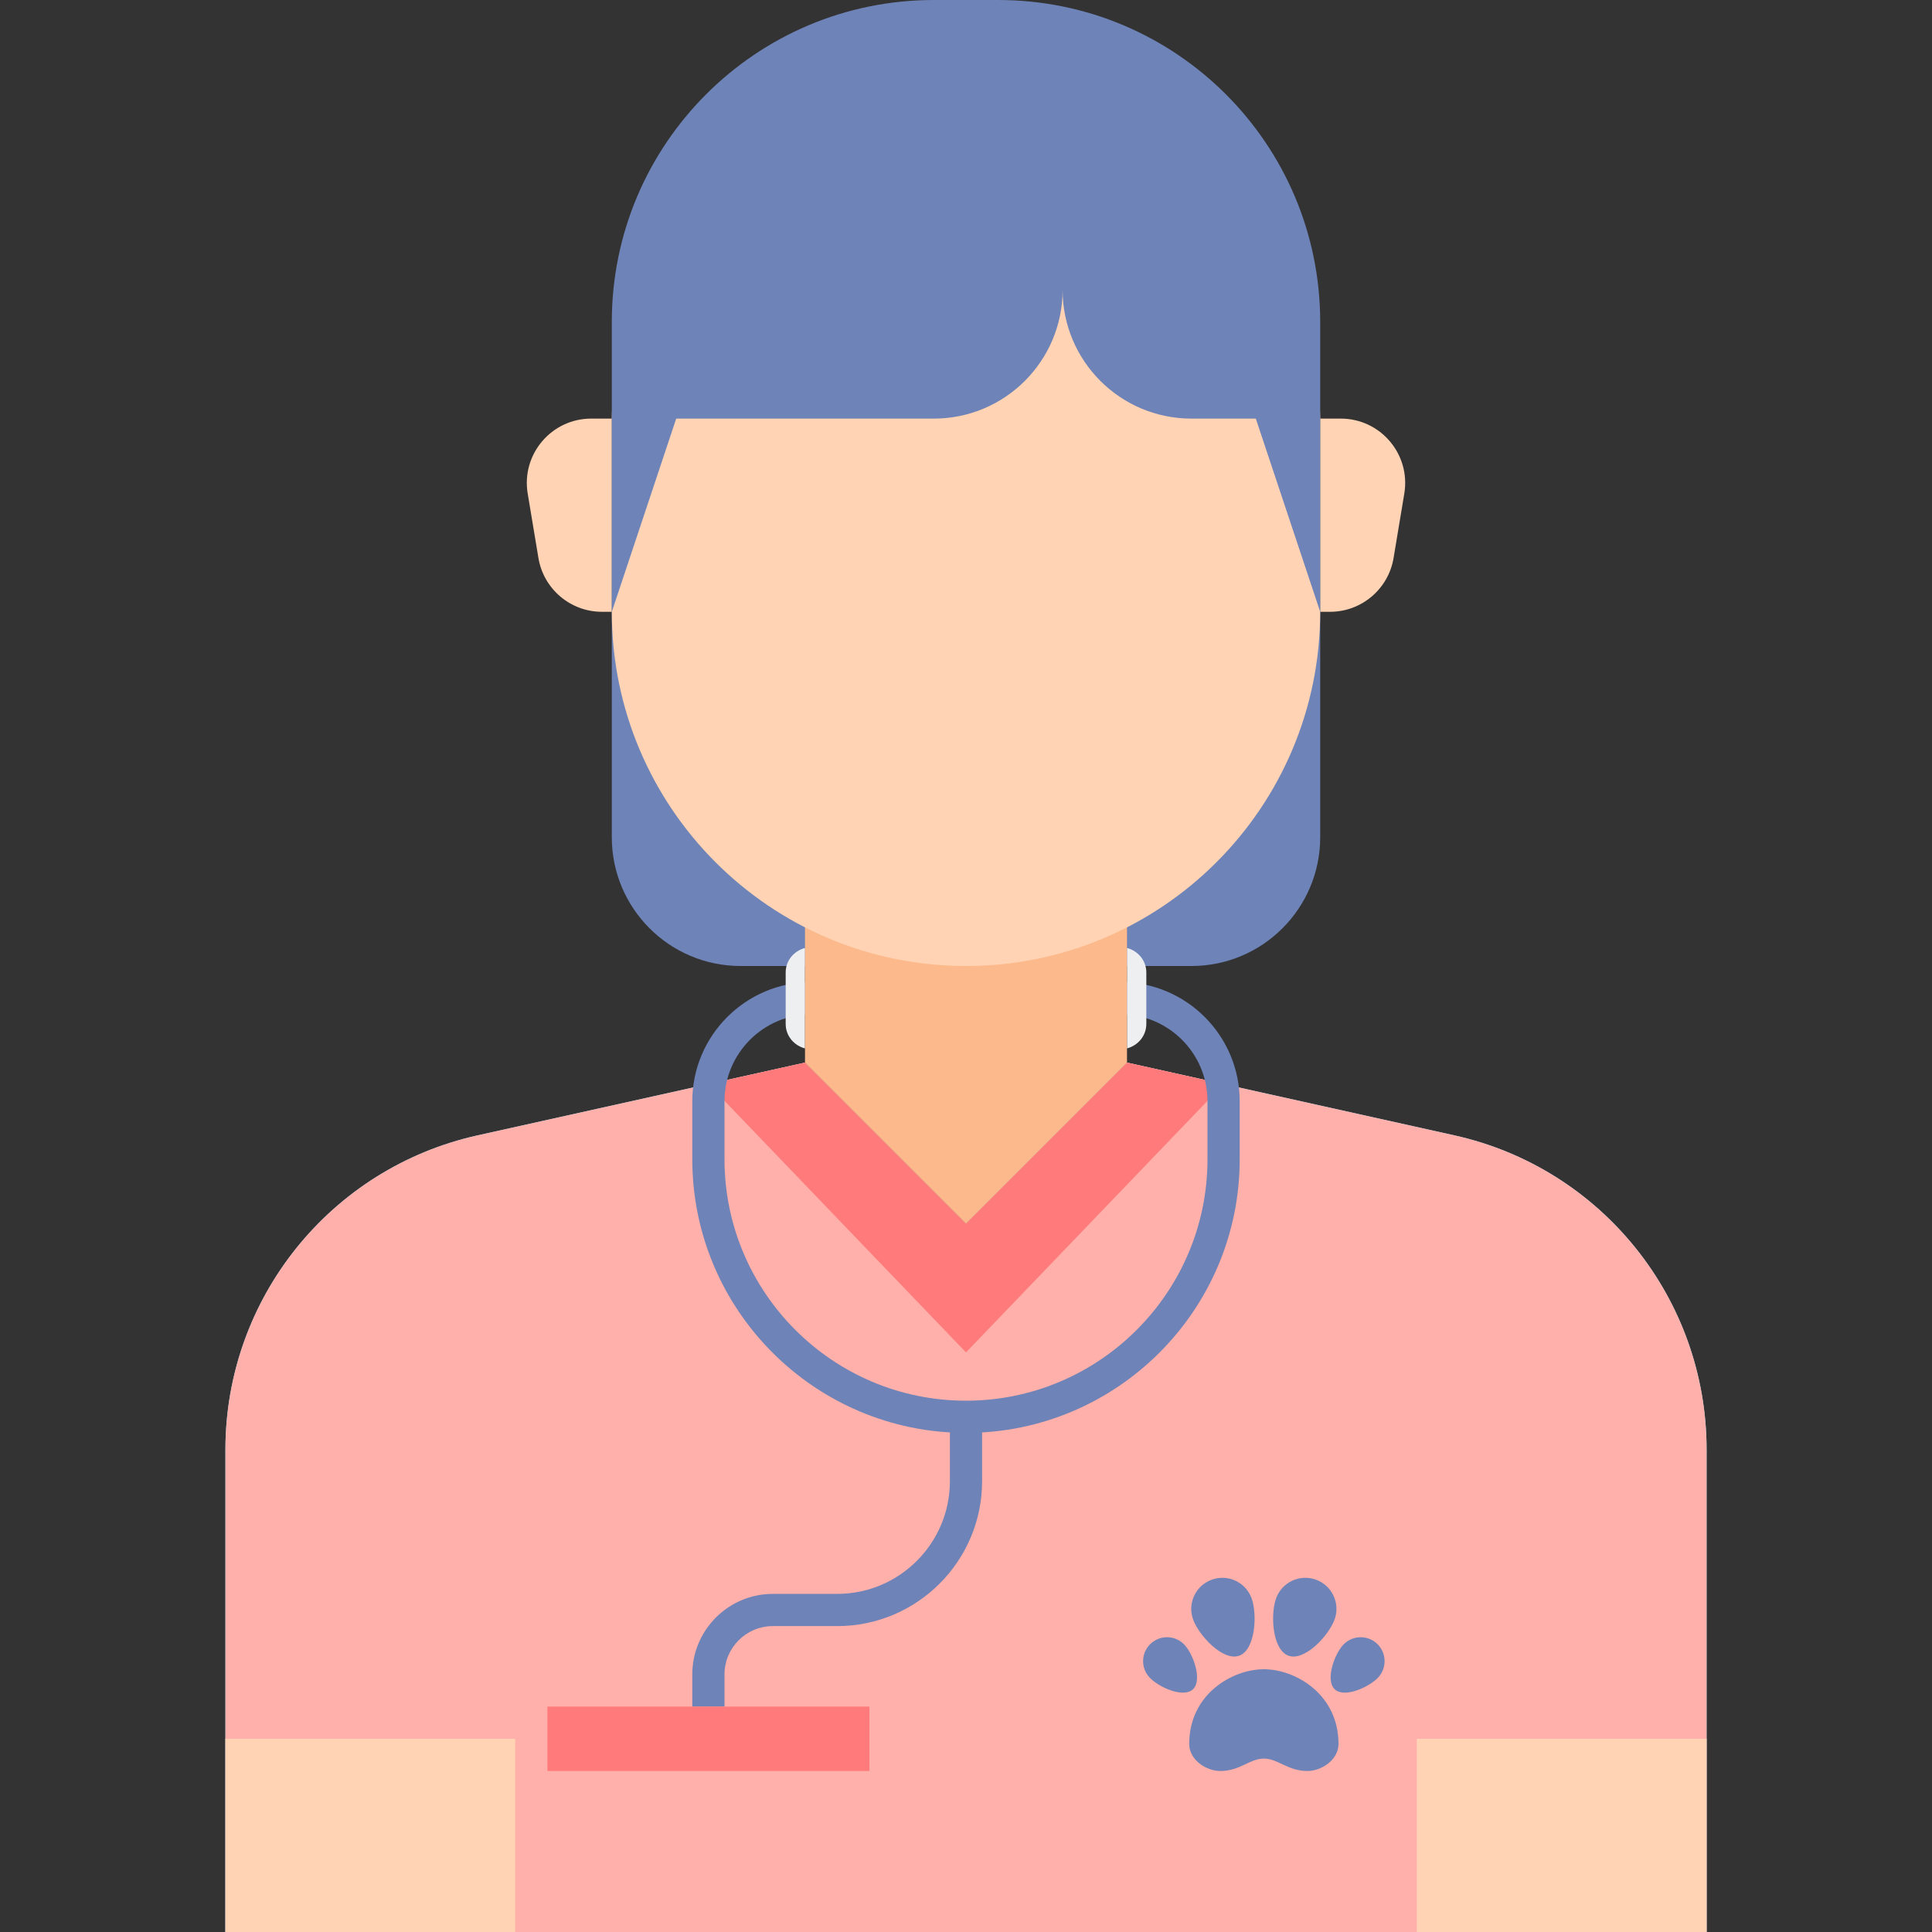 <svg height="480pt" viewBox="-56 0 480 480" width="480pt" xmlns="http://www.w3.org/2000/svg"><rect x="-56" y="0" width="480" height="480" fill="#333333" stroke="none"/><path d="m96 152v56c0 17.672 14.328 32 32 32h112c17.672 0 32-14.328 32-32v-56zm0 0" fill="#6e83b7"/><path d="m224 264-40 40-40-40-81.352 18.078c-36.609 8.137-62.648 40.602-62.648 78.098v119.824h368v-119.824c0-37.496-26.039-69.961-62.648-78.098zm0 0" fill="#80d6fb"/><path d="m224 264-40 40-40-40-81.352 18.078c-36.609 8.137-62.648 40.602-62.648 78.098v119.824h368v-119.824c0-37.496-26.039-69.961-62.648-78.098zm0 0" fill="#ffb0aa"/><path d="m224 264-40 40-40-40-24 5.336 64 66.664 64-66.664zm0 0" fill="#ff7b7b"/><path d="m296 432h72v48h-72zm0 0" fill="#ffd3b3"/><path d="m0 432h72v48h-72zm0 0" fill="#ffd3b3"/><g fill="#6e83b7"><path d="m258 436.91c3.504 0 5.922 3.09 10.816 3.09 3.488 0 7.727-2.742 7.727-6.734 0-12.363-10.719-18.547-18.543-18.547s-18.543 6.184-18.543 18.547c0 3.992 4.238 6.734 7.727 6.734 4.895 0 7.312-3.09 10.816-3.09zm0 0"/><path d="m238.328 408.695c2.215 2.426 4.449 8.816 2.031 11.031-2.422 2.219-8.582-.582-10.801-3.008-2.215-2.422-2.047-6.184.379-8.398 2.422-2.215 6.176-2.039 8.391.375zm0 0"/><path d="m240.426 402.352c1.445 4.016 7.445 10.457 11.461 9 4.016-1.457 4.52-10.238 3.074-14.246-1.449-4.008-5.883-6.098-9.891-4.641-4.016 1.445-6.094 5.871-4.645 9.887zm0 0"/><path d="m277.672 408.695c-2.215 2.426-4.449 8.816-2.031 11.031 2.422 2.219 8.582-.582 10.801-3.008 2.215-2.422 2.047-6.184-.379-8.398-2.422-2.215-6.176-2.039-8.391.375zm0 0"/><path d="m275.574 402.352c-1.445 4.016-7.445 10.457-11.461 9-4.016-1.457-4.52-10.238-3.074-14.246 1.449-4.008 5.883-6.098 9.891-4.641 4.016 1.445 6.094 5.871 4.645 9.887zm0 0"/><path d="m184 356c-37.496 0-68-30.504-68-68v-14.398c0-16.328 13.281-29.602 29.602-29.602v8c-11.914 0-21.602 9.688-21.602 21.602v14.398c0 33.09 26.91 60 60 60s60-26.91 60-60v-14.398c0-11.914-9.688-21.602-21.602-21.602v-8c16.328 0 29.602 13.281 29.602 29.602v14.398c0 37.496-30.504 68-68 68zm0 0"/><path d="m124 424h-8v-8c0-11.023 8.977-20 20-20h16c15.441 0 28-12.559 28-28v-16h8v16c0 19.848-16.152 36-36 36h-16c-6.617 0-12 5.383-12 12zm0 0"/></g><path d="m80 424h80v16h-80zm0 0" fill="#ff7b7b"/><path d="m224 235.52v24.953c2.734-.73 4.801-3.113 4.801-6.082v-12.797c0-2.961-2.066-5.348-4.801-6.074zm0 0" fill="#edeff1"/><path d="m144 235.52c-2.734.727-4.801 3.113-4.801 6.082v12.797c0 2.969 2.066 5.355 4.801 6.082zm0 0" fill="#edeff1"/><path d="m224 224v40l-40 40-40-40v-40zm0 0" fill="#fcb98b"/><path d="m272 104v48c0 48.602-39.398 88-88 88s-88-39.398-88-88v-48c0-17.672 14.328-32 32-32h112c17.672 0 32 14.328 32 32zm0 0" fill="#ffd3b3"/><path d="m272 104h5.113c9.887 0 17.406 8.879 15.781 18.633l-2.664 16c-1.285 7.711-7.965 13.367-15.781 13.367h-2.449zm0 0" fill="#ffd3b3"/><path d="m96 104h-5.113c-9.887 0-17.406 8.879-15.781 18.633l2.664 16c1.285 7.711 7.965 13.367 15.781 13.367h2.449zm0 0" fill="#ffd3b3"/><path d="m192 0h-16c-44.184 0-80 35.816-80 80v72l16-48h64c17.672 0 32-14.328 32-32 0 17.672 14.328 32 32 32h16l16 48v-72c0-44.184-35.816-80-80-80zm0 0" fill="#6e83b7"/></svg>